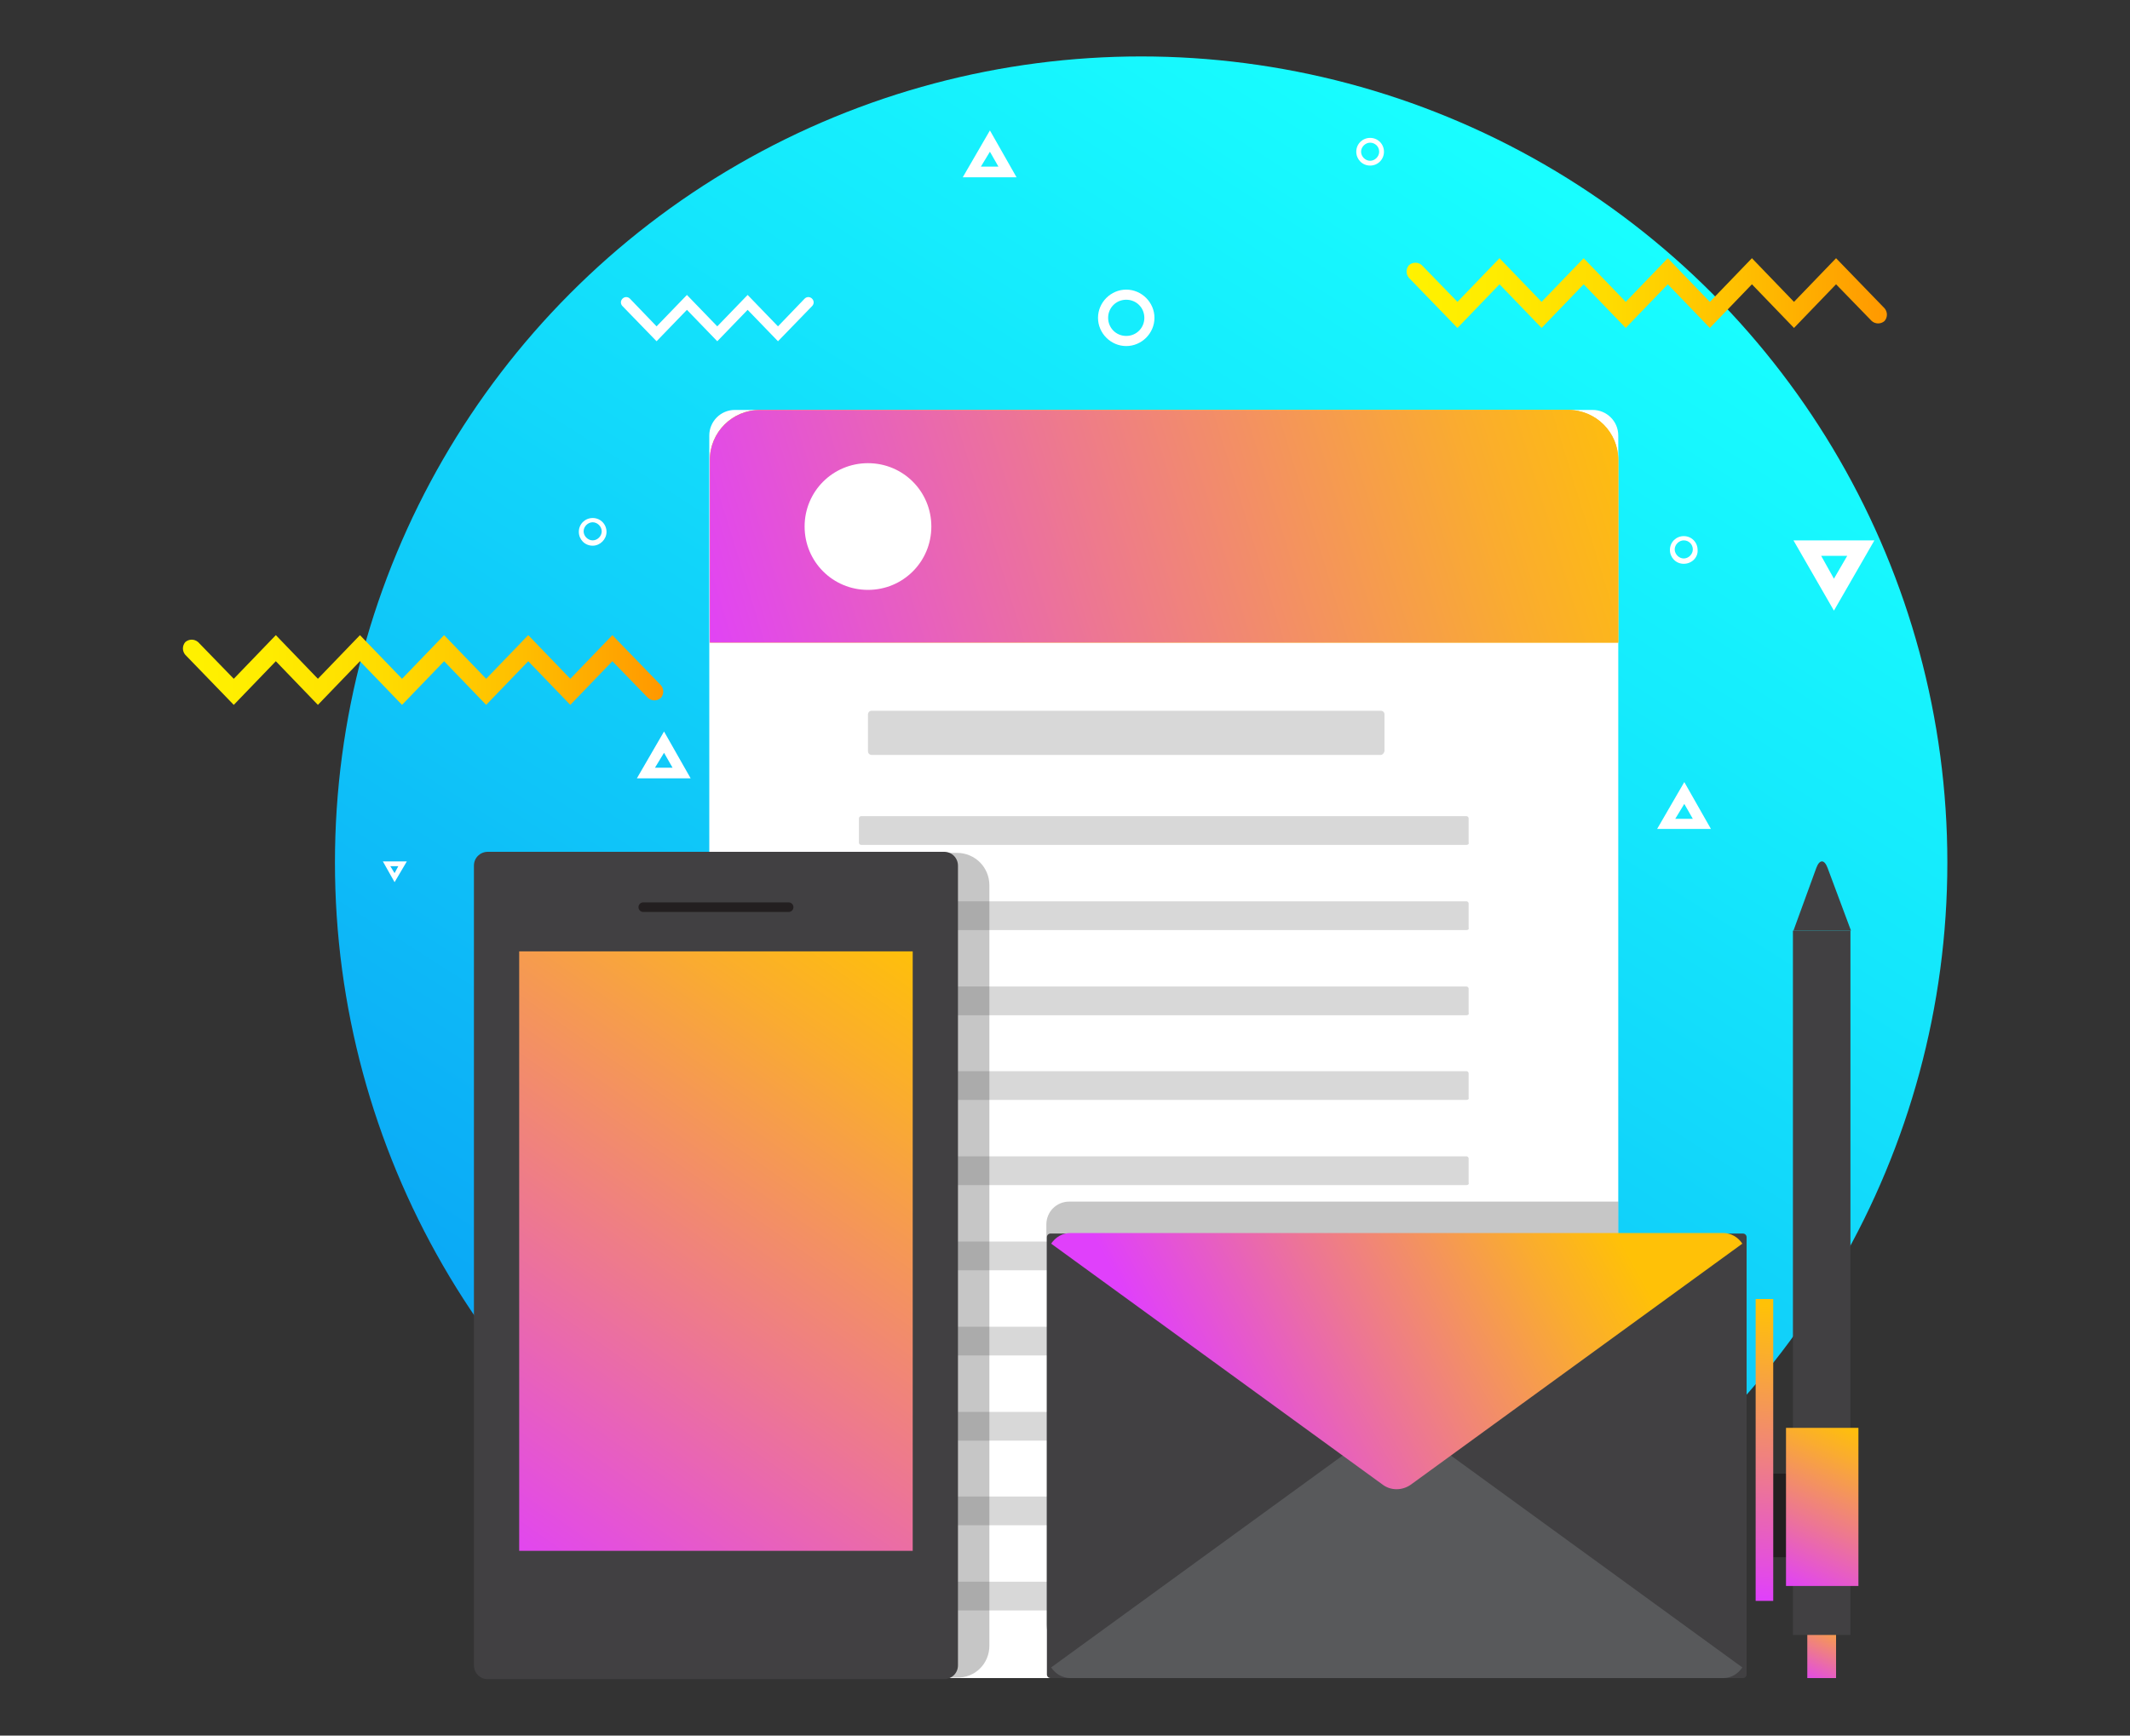 <?xml version="1.0" encoding="utf-8"?>
<!-- Generator: Adobe Illustrator 22.1.0, SVG Export Plug-In . SVG Version: 6.00 Build 0)  -->
<svg version="1.1" id="Layer_1" xmlns="http://www.w3.org/2000/svg" xmlns:xlink="http://www.w3.org/1999/xlink" x="0px" y="0px"
	 viewBox="0 0 400 326" style="enable-background:new 0 0 400 326;" xml:space="preserve">
<rect x="0" y="0" width="400" height="326" fill="#333333" stroke="none"/>
<style type="text/css">
	.st0{fill:url(#XMLID_77_);}
	.st1{fill:url(#XMLID_78_);}
	.st2{fill:url(#XMLID_79_);}
	.st3{fill:#FFFFFF;}
	.st4{opacity:0.3;fill:#231F20;}
	.st5{fill:url(#XMLID_80_);}
	.st6{fill:#4D2C89;}
	.st7{fill:url(#XMLID_81_);}
	.st8{fill:#BDC3C7;}
	.st9{opacity:0.3;fill:#212121;}
	.st10{fill:url(#XMLID_82_);}
	.st11{fill:url(#XMLID_83_);}
	.st12{fill:url(#XMLID_84_);}
	.st13{fill:url(#XMLID_85_);}
	.st14{fill:#FFF186;}
	.st15{fill:url(#XMLID_86_);}
	.st16{fill:url(#XMLID_87_);}
	.st17{fill:url(#XMLID_88_);}
	.st18{fill:#FFA000;}
	.st19{fill:url(#XMLID_89_);}
	.st20{fill:#212121;}
	.st21{fill:url(#XMLID_90_);}
	.st22{fill:url(#XMLID_91_);}
	.st23{fill:url(#XMLID_111_);}
	.st24{fill:url(#XMLID_113_);}
	.st25{fill:url(#XMLID_114_);}
	.st26{fill:url(#XMLID_116_);}
	.st27{fill:url(#XMLID_131_);}
	.st28{fill:url(#XMLID_132_);}
	.st29{fill:url(#XMLID_133_);}
	.st30{fill:#ECECEC;}
	.st31{fill:#D8D8D8;}
	.st32{fill:#FAFAFA;}
	.st33{fill:#C5C5C5;}
	.st34{fill:#373737;}
	.st35{fill:url(#XMLID_134_);}
	.st36{fill:#58595B;}
	.st37{fill:#414042;}
	.st38{fill:url(#XMLID_136_);}
	.st39{opacity:0.3;fill:#414042;}
	.st40{fill:#231F20;}
	.st41{fill:url(#XMLID_137_);}
	.st42{fill:url(#XMLID_146_);}
	.st43{fill:url(#XMLID_148_);}
	.st44{fill:#FFC107;}
	.st45{fill:url(#XMLID_161_);}
	.st46{fill:url(#XMLID_162_);}
	.st47{fill:url(#XMLID_163_);}
	.st48{fill:url(#XMLID_166_);}
	.st49{fill:url(#XMLID_171_);}
	.st50{fill:url(#XMLID_172_);}
	.st51{fill:url(#XMLID_178_);}
	.st52{fill:url(#XMLID_181_);}
</style>
<g id="XMLID_1_">
	<linearGradient id="XMLID_77_" gradientUnits="userSpaceOnUse" x1="133.308" y1="289.262" x2="296.753" y2="32.611">
		<stop  offset="0" style="stop-color:#0AA4F5"/>
		<stop  offset="4.839605e-02" style="stop-color:#0BA9F6"/>
		<stop  offset="0.694" style="stop-color:#14E7FC"/>
		<stop  offset="1" style="stop-color:#18FFFF"/>
	</linearGradient>
	<circle id="XMLID_75_" class="st0" cx="214.3" cy="162" r="151.4"/>
	<g id="XMLID_73_">
		<path id="XMLID_1516_" class="st3" d="M299.1,315.2H138c-2.6,0-4.8-2.1-4.8-4.8V81.8c0-2.6,2.1-4.8,4.8-4.8h161.1
			c2.6,0,4.8,2.1,4.8,4.8v228.6C303.9,313.1,301.8,315.2,299.1,315.2z"/>
		<path id="XMLID_92_" class="st44" d="M294.5,77H142.7c-5.2,0-9.4,4.2-9.4,9.4v34.3h170.6V86.4C303.9,81.2,299.7,77,294.5,77z"/>
		<linearGradient id="XMLID_78_" gradientUnits="userSpaceOnUse" x1="130.494" y1="127.215" x2="307.92" y2="72.579">
			<stop  offset="0" style="stop-color:#E040FB"/>
			<stop  offset="0.407" style="stop-color:#ED7792"/>
			<stop  offset="0.816" style="stop-color:#FAAC2F"/>
			<stop  offset="1" style="stop-color:#FFC107"/>
		</linearGradient>
		<path id="XMLID_74_" class="st1" d="M294.5,77H142.7c-5.2,0-9.4,4.2-9.4,9.4v34.3h170.6V86.4C303.9,81.2,299.7,77,294.5,77z"/>
		<path id="XMLID_1552_" class="st31" d="M259.3,141.8h-95.6c-0.4,0-0.7-0.3-0.7-0.7v-6.9c0-0.4,0.3-0.7,0.7-0.7h95.6
			c0.4,0,0.7,0.3,0.7,0.7v6.9C259.9,141.5,259.6,141.8,259.3,141.8z"/>
		<path id="XMLID_1553_" class="st31" d="M275.4,158.7H161.7c-0.2,0-0.4-0.2-0.4-0.4v-4.6c0-0.2,0.2-0.4,0.4-0.4h113.7
			c0.2,0,0.4,0.2,0.4,0.4v4.6C275.9,158.5,275.7,158.7,275.4,158.7z"/>
		<path id="XMLID_1554_" class="st31" d="M275.4,174.7H161.7c-0.2,0-0.4-0.2-0.4-0.4v-4.6c0-0.2,0.2-0.4,0.4-0.4h113.7
			c0.2,0,0.4,0.2,0.4,0.4v4.6C275.9,174.5,275.7,174.7,275.4,174.7z"/>
		<path id="XMLID_1555_" class="st31" d="M275.4,190.7H161.7c-0.2,0-0.4-0.2-0.4-0.4v-4.6c0-0.2,0.2-0.4,0.4-0.4h113.7
			c0.2,0,0.4,0.2,0.4,0.4v4.6C275.9,190.5,275.7,190.7,275.4,190.7z"/>
		<path id="XMLID_1556_" class="st31" d="M275.4,206.6H161.7c-0.2,0-0.4-0.2-0.4-0.4v-4.6c0-0.2,0.2-0.4,0.4-0.4h113.7
			c0.2,0,0.4,0.2,0.4,0.4v4.6C275.9,206.4,275.7,206.6,275.4,206.6z"/>
		<path id="XMLID_1557_" class="st31" d="M275.4,222.6H161.7c-0.2,0-0.4-0.2-0.4-0.4v-4.6c0-0.2,0.2-0.4,0.4-0.4h113.7
			c0.2,0,0.4,0.2,0.4,0.4v4.6C275.9,222.4,275.7,222.6,275.4,222.6z"/>
		<path id="XMLID_1558_" class="st31" d="M200.9,238.6h-39.1c-0.2,0-0.4-0.2-0.4-0.4v-4.6c0-0.2,0.2-0.4,0.4-0.4h39.1
			c0.2,0,0.4,0.2,0.4,0.4v4.6C201.3,238.4,201.1,238.6,200.9,238.6z"/>
		<path id="XMLID_1559_" class="st31" d="M200.9,254.6h-39.1c-0.2,0-0.4-0.2-0.4-0.4v-4.6c0-0.2,0.2-0.4,0.4-0.4h39.1
			c0.2,0,0.4,0.2,0.4,0.4v4.6C201.3,254.4,201.1,254.6,200.9,254.6z"/>
		<path id="XMLID_1560_" class="st31" d="M200.9,270.6h-39.1c-0.2,0-0.4-0.2-0.4-0.4v-4.6c0-0.2,0.2-0.4,0.4-0.4h39.1
			c0.2,0,0.4,0.2,0.4,0.4v4.6C201.3,270.4,201.1,270.6,200.9,270.6z"/>
		<path id="XMLID_1561_" class="st31" d="M200.9,286.5h-39.1c-0.2,0-0.4-0.2-0.4-0.4v-4.6c0-0.2,0.2-0.4,0.4-0.4h39.1
			c0.2,0,0.4,0.2,0.4,0.4v4.6C201.3,286.3,201.1,286.5,200.9,286.5z"/>
		<path id="XMLID_1562_" class="st31" d="M200.9,302.5h-39.1c-0.2,0-0.4-0.2-0.4-0.4v-4.6c0-0.2,0.2-0.4,0.4-0.4h39.1
			c0.2,0,0.4,0.2,0.4,0.4v4.6C201.3,302.3,201.1,302.5,200.9,302.5z"/>
		<path id="XMLID_433_" class="st3" d="M174.9,98.9c0,6.6-5.3,11.9-11.9,11.9c-6.6,0-11.9-5.3-11.9-11.9c0-6.6,5.3-11.9,11.9-11.9
			C169.6,87,174.9,92.3,174.9,98.9z"/>
	</g>
	<g id="XMLID_1573_">
		<linearGradient id="XMLID_79_" gradientUnits="userSpaceOnUse" x1="339.017" y1="316.426" x2="345.495" y2="302.063">
			<stop  offset="0" style="stop-color:#E040FB"/>
			<stop  offset="0.407" style="stop-color:#ED7792"/>
			<stop  offset="0.816" style="stop-color:#FAAC2F"/>
			<stop  offset="1" style="stop-color:#FFC107"/>
		</linearGradient>
		<rect id="XMLID_1572_" x="339.4" y="303.8" class="st2" width="5.4" height="11.4"/>
		<g id="XMLID_1567_">
			<rect id="XMLID_1570_" x="333" y="276.8" class="st40" width="4.9" height="15.7"/>
		</g>
		<rect id="XMLID_1563_" x="336.7" y="174.8" class="st37" width="10.8" height="132.3"/>
		<path id="XMLID_1566_" class="st37" d="M341.1,163c0.6-1.6,1.5-1.6,2.1,0l4.4,11.8h-10.8L341.1,163z"/>
		<linearGradient id="XMLID_80_" gradientUnits="userSpaceOnUse" x1="335.056" y1="298.368" x2="349.138" y2="268.234">
			<stop  offset="0" style="stop-color:#E040FB"/>
			<stop  offset="0.407" style="stop-color:#ED7792"/>
			<stop  offset="0.816" style="stop-color:#FAAC2F"/>
			<stop  offset="1" style="stop-color:#FFC107"/>
		</linearGradient>
		<rect id="XMLID_1565_" x="335.4" y="268.2" class="st5" width="13.6" height="29.7"/>
		<g id="XMLID_1568_">
			<linearGradient id="XMLID_81_" gradientUnits="userSpaceOnUse" x1="329.048" y1="300.277" x2="333.554" y2="245.359">
				<stop  offset="0" style="stop-color:#E040FB"/>
				<stop  offset="0.407" style="stop-color:#ED7792"/>
				<stop  offset="0.816" style="stop-color:#FAAC2F"/>
				<stop  offset="1" style="stop-color:#FFC107"/>
			</linearGradient>
			<rect id="XMLID_1569_" x="329.7" y="244" class="st7" width="3.3" height="56.7"/>
		</g>
	</g>
	<path id="XMLID_435_" class="st39" d="M201,225.7h-0.2c-2.4,0-4.3,1.9-4.3,4.3v75c0,2.4,1.9,4.3,4.3,4.3h0.2h102.3
		c0.4-1,0.6-2,0.6-3.1v-80.5H201z"/>
	<g id="XMLID_430_">
		<path id="XMLID_72_" class="st37" d="M327.3,315.2h-130c-0.4,0-0.7-0.3-0.7-0.7v-82.1c0-0.4,0.3-0.7,0.7-0.7h130
			c0.4,0,0.7,0.3,0.7,0.7v82.1C328,314.9,327.7,315.2,327.3,315.2z"/>
		<path id="XMLID_415_" class="st36" d="M327.2,313.2l-62.3-45.3c-1.5-1.1-3.6-1.1-5.2,0l-62.3,45.3c0.8,1.2,2.1,2,3.6,2h122.6
			C325.1,315.2,326.4,314.4,327.2,313.2z"/>
		<linearGradient id="XMLID_82_" gradientUnits="userSpaceOnUse" x1="221.239" y1="261.379" x2="297.279" y2="219.698">
			<stop  offset="0" style="stop-color:#E040FB"/>
			<stop  offset="0.407" style="stop-color:#ED7792"/>
			<stop  offset="0.816" style="stop-color:#FAAC2F"/>
			<stop  offset="1" style="stop-color:#FFC107"/>
		</linearGradient>
		<path id="XMLID_71_" class="st10" d="M197.4,233.6l62.3,45.3c1.5,1.1,3.6,1.1,5.2,0l62.3-45.3c-0.8-1.2-2.1-2-3.6-2H201
			C199.5,231.6,198.2,232.4,197.4,233.6z"/>
	</g>
	<path id="XMLID_434_" class="st39" d="M185.8,309.1V166.3c0-3.4-2.7-6.1-6.1-6.1h-46.5v145.9c0,5,4,9,9,9h37.5
		C183.1,315.2,185.8,312.5,185.8,309.1z"/>
	<g id="XMLID_93_">
		<path id="XMLID_69_" class="st37" d="M177.3,315.4H91.6c-1.5,0-2.6-1.2-2.6-2.6V162.6c0-1.5,1.2-2.6,2.6-2.6h85.7
			c1.5,0,2.6,1.2,2.6,2.6v150.2C179.9,314.3,178.7,315.4,177.3,315.4z"/>
		<linearGradient id="XMLID_83_" gradientUnits="userSpaceOnUse" x1="92.083" y1="295.331" x2="174.319" y2="178.173">
			<stop  offset="0" style="stop-color:#E040FB"/>
			<stop  offset="0.407" style="stop-color:#ED7792"/>
			<stop  offset="0.816" style="stop-color:#FAAC2F"/>
			<stop  offset="1" style="stop-color:#FFC107"/>
		</linearGradient>
		<rect id="XMLID_96_" x="97.5" y="178.7" class="st11" width="73.9" height="112.6"/>
		<path id="XMLID_95_" class="st40" d="M148.1,171.3h-27.3c-0.5,0-0.9-0.4-0.9-0.9l0,0c0-0.5,0.4-0.9,0.9-0.9h27.3
			c0.5,0,0.9,0.4,0.9,0.9l0,0C149,170.9,148.6,171.3,148.1,171.3z"/>
	</g>
	<g id="XMLID_67_">
		<linearGradient id="XMLID_84_" gradientUnits="userSpaceOnUse" x1="264.147" y1="55.12" x2="354.534" y2="55.12">
			<stop  offset="0" style="stop-color:#FFF200"/>
			<stop  offset="0.18" style="stop-color:#FFEC00"/>
			<stop  offset="0.423" style="stop-color:#FFDB00"/>
			<stop  offset="0.704" style="stop-color:#FFBE00"/>
			<stop  offset="1" style="stop-color:#FF9800"/>
		</linearGradient>
		<path id="XMLID_68_" class="st12" d="M273.7,61.6l-9.1-9.4c-0.6-0.7-0.6-1.7,0-2.4c0.7-0.6,1.7-0.6,2.4,0l6.7,6.9l7.9-8.2l7.9,8.2
			l7.9-8.2l7.9,8.2l7.9-8.2l7.9,8.2l7.9-8.2l7.9,8.2l7.9-8.2l9.1,9.4c0.6,0.7,0.6,1.7,0,2.4c-0.7,0.6-1.7,0.6-2.4,0l-6.7-6.9
			l-7.9,8.2l-7.9-8.2l-7.9,8.2l-7.9-8.2l-7.9,8.2l-7.9-8.2l-7.9,8.2l-7.9-8.2L273.7,61.6z"/>
	</g>
	<g id="XMLID_64_">
		<linearGradient id="XMLID_85_" gradientUnits="userSpaceOnUse" x1="34.258" y1="125.916" x2="124.645" y2="125.916">
			<stop  offset="0" style="stop-color:#FFF200"/>
			<stop  offset="0.18" style="stop-color:#FFEC00"/>
			<stop  offset="0.423" style="stop-color:#FFDB00"/>
			<stop  offset="0.704" style="stop-color:#FFBE00"/>
			<stop  offset="1" style="stop-color:#FF9800"/>
		</linearGradient>
		<path id="XMLID_66_" class="st13" d="M43.9,132.4l-9.1-9.4c-0.6-0.7-0.6-1.7,0-2.4c0.7-0.6,1.7-0.6,2.4,0l6.7,6.9l7.9-8.2l7.9,8.2
			l7.9-8.2l7.9,8.2l7.9-8.2l7.9,8.2l7.9-8.2l7.9,8.2l7.9-8.2l9.1,9.4c0.6,0.7,0.6,1.7,0,2.4c-0.7,0.6-1.7,0.6-2.4,0l-6.7-6.9
			l-7.9,8.2l-7.9-8.2l-7.9,8.2l-7.9-8.2l-7.9,8.2l-7.9-8.2l-7.9,8.2l-7.9-8.2L43.9,132.4z"/>
	</g>
	<g id="XMLID_58_">
		<path id="XMLID_60_" class="st3" d="M211.5,65c-2.9,0-5.3-2.4-5.3-5.3c0-2.9,2.4-5.3,5.3-5.3c2.9,0,5.3,2.4,5.3,5.3
			C216.8,62.6,214.4,65,211.5,65z M211.5,56.3c-1.9,0-3.4,1.5-3.4,3.4s1.5,3.4,3.4,3.4s3.4-1.5,3.4-3.4S213.4,56.3,211.5,56.3z"/>
	</g>
	<g id="XMLID_52_">
		<path id="XMLID_54_" class="st3" d="M111.3,102.5c-1.5,0-2.6-1.2-2.6-2.6c0-1.5,1.2-2.6,2.6-2.6c1.5,0,2.6,1.2,2.6,2.6
			C113.9,101.3,112.7,102.5,111.3,102.5z M111.3,98.1c-0.9,0-1.7,0.8-1.7,1.7c0,0.9,0.8,1.7,1.7,1.7c0.9,0,1.7-0.8,1.7-1.7
			C113,98.9,112.2,98.1,111.3,98.1z"/>
	</g>
	<g id="XMLID_41_">
		<path id="XMLID_42_" class="st3" d="M257.3,31.1c-1.5,0-2.6-1.2-2.6-2.6c0-1.5,1.2-2.6,2.6-2.6c1.5,0,2.6,1.2,2.6,2.6
			C259.9,29.9,258.8,31.1,257.3,31.1z M257.3,26.8c-0.9,0-1.7,0.8-1.7,1.7c0,0.9,0.8,1.7,1.7,1.7c0.9,0,1.7-0.8,1.7-1.7
			C259,27.5,258.2,26.8,257.3,26.8z"/>
	</g>
	<g id="XMLID_29_">
		<path id="XMLID_30_" class="st3" d="M316.2,105.9c-1.5,0-2.6-1.2-2.6-2.6c0-1.5,1.2-2.6,2.6-2.6c1.5,0,2.6,1.2,2.6,2.6
			C318.9,104.7,317.7,105.9,316.2,105.9z M316.2,101.5c-0.9,0-1.7,0.8-1.7,1.7c0,0.9,0.8,1.7,1.7,1.7c0.9,0,1.7-0.8,1.7-1.7
			C317.9,102.3,317.2,101.5,316.2,101.5z"/>
	</g>
	<g id="XMLID_27_">
		<path id="XMLID_28_" class="st3" d="M344.4,114.7l-7.6-13.2h15.2L344.4,114.7z M344.4,108.7l2.5-4.3h-4.9L344.4,108.7z"/>
	</g>
	<g id="XMLID_23_">
		<path id="XMLID_24_" class="st3" d="M74.1,165.7l-2.2-3.9h4.5L74.1,165.7z M74.1,164l0.7-1.3h-1.5L74.1,164z"/>
	</g>
	<g id="XMLID_112_">
		<path id="XMLID_20_" class="st3" d="M321.3,155.7h-10.1l5.1-8.8L321.3,155.7z M314.6,153.8h3.3l-1.6-2.8L314.6,153.8z"/>
	</g>
	<g id="XMLID_15_">
		<path id="XMLID_17_" class="st3" d="M129.7,146.2h-10.1l5.1-8.8L129.7,146.2z M123,144.2h3.3l-1.6-2.8L123,144.2z"/>
	</g>
	<g id="XMLID_11_">
		<path id="XMLID_12_" class="st3" d="M190.9,33.3h-10.1l5.1-8.8L190.9,33.3z M184.2,31.3h3.3l-1.6-2.8L184.2,31.3z"/>
	</g>
	<g id="XMLID_2_">
		<path id="XMLID_6_" class="st3" d="M123.3,64.1l-6.4-6.6c-0.4-0.4-0.4-1,0-1.4c0.4-0.4,1-0.4,1.4,0l5,5.2l5.7-5.9l5.7,5.9l5.7-5.9
			l5.7,5.9l5-5.2c0.4-0.4,1-0.4,1.4,0c0.4,0.4,0.4,1,0,1.4l-6.4,6.6l-5.7-5.9l-5.7,5.9l-5.7-5.9L123.3,64.1z"/>
	</g>
</g>
</svg>
